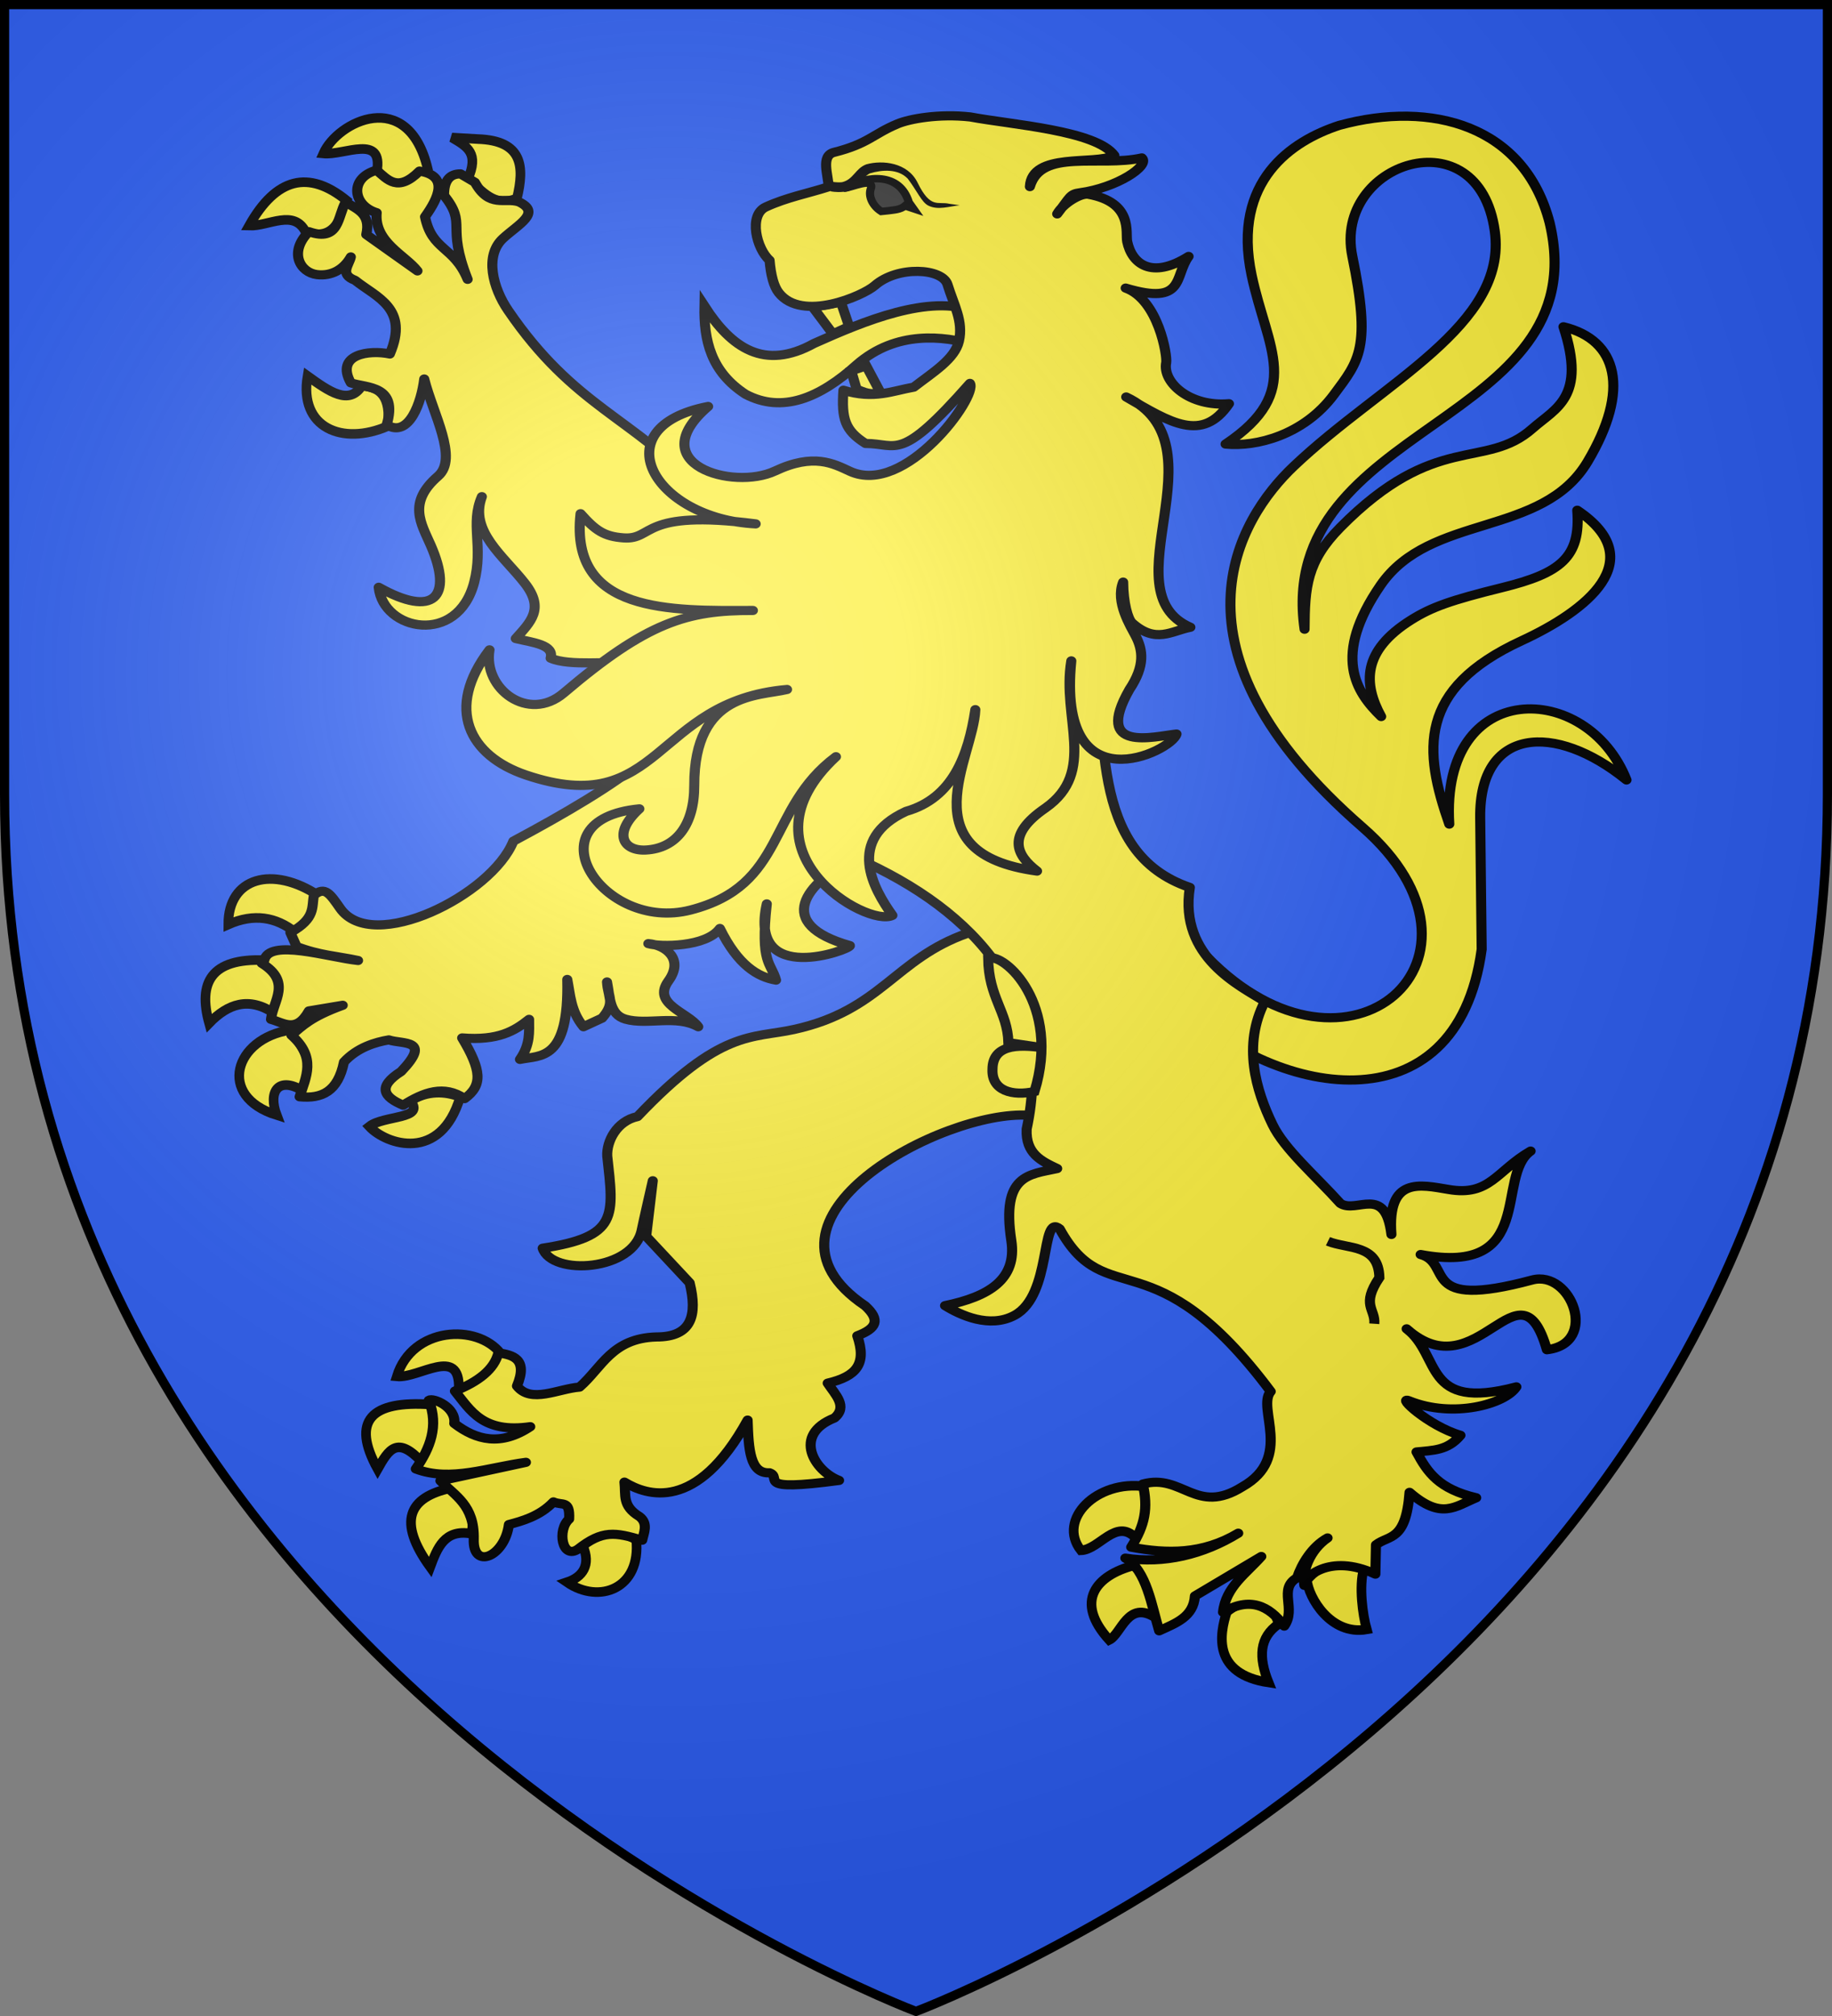 <?xml version="1.0" encoding="UTF-8" standalone="no"?>
<svg
   xmlns:dc="http://purl.org/dc/elements/1.1/"
   xmlns:cc="http://creativecommons.org/ns#"
   xmlns:rdf="http://www.w3.org/1999/02/22-rdf-syntax-ns#"
   xmlns:svg="http://www.w3.org/2000/svg"
   xmlns="http://www.w3.org/2000/svg"
   xmlns:xlink="http://www.w3.org/1999/xlink"
   xmlns:sodipodi="http://sodipodi.sourceforge.net/DTD/sodipodi-0.dtd"
   xmlns:inkscape="http://www.inkscape.org/namespaces/inkscape"
   width="600"
   height="660"
   viewBox="0 0 600 660"
   id="svg2"
   sodipodi:version="0.32"
   inkscape:version="0.46"
   sodipodi:docname="Blason_ville_fr_Beaulieu-A_(Hérault).svg"
   inkscape:output_extension="org.inkscape.output.svg.inkscape"
   version="1.0">
  <rect x="0" y="0" width="600" height="660" fill="#808080" stroke="none"/>
  <sodipodi:namedview
     inkscape:window-height="977"
     inkscape:window-width="1280"
     inkscape:pageshadow="2"
     inkscape:pageopacity="0.0"
     guidetolerance="10.0"
     gridtolerance="10.0"
     objecttolerance="10.0"
     borderopacity="1.0"
     bordercolor="#666666"
     pagecolor="#ffffff"
     id="base"
     showgrid="false"
     inkscape:zoom="1.1863636"
     inkscape:cx="300"
     inkscape:cy="330"
     inkscape:window-x="-4"
     inkscape:window-y="-4"
     inkscape:current-layer="layer3"
     inkscape:object-nodes="true"
     inkscape:window-maximized="1" />
  <defs
     id="defs4">
    <radialGradient
       id="Gradient1"
       gradientUnits="userSpaceOnUse"
       cx="-80"
       cy="-80"
       r="405">
      <stop
         style="stop-color:#fff;stop-opacity:0.31"
         offset="0"
         id="stop7" />
      <stop
         style="stop-color:#fff;stop-opacity:0.25"
         offset="0.19"
         id="stop9" />
      <stop
         style="stop-color:#6b6b6b;stop-opacity:0.125"
         offset="0.6"
         id="stop11" />
      <stop
         style="stop-color:#000;stop-opacity:0.125"
         offset="1"
         id="stop13" />
    </radialGradient>
    <clipPath
       id="shield_cut">
      <path
         id="shield"
         d="M -298.5,-298.5 L 298.5,-298.5 L 298.5,-40 C 298.5,246.31 0,358.5 0,358.5 C 0,358.5 -298.5,246.31 -298.5,-40 L -298.5,-298.5 z" />
    </clipPath>
    <g
       id="f">
      <rect
         id="rect1964"
         style="fill:#28166f"
         y="-30"
         x="-50"
         height="60"
         width="100" />
      <g
         id="g1966"
         style="fill:#ffffff"
         transform="translate(0,-20)">
        <path
           id="path1968"
           d="M -1.212,27.818 C -1.212,22.175 -2.091,20.471 -4.542,13.98 C -5.709,10.888 -5.024,7.103 -2.858,3.601 C -2.082,2.346 -1.114,1.214 0,0 C 1.114,1.214 2.082,2.346 2.858,3.601 C 5.024,7.103 5.709,10.888 4.542,13.98 C 2.091,20.471 1.212,22.175 1.212,27.818 L -1.212,27.818 z" />
        <path
           id="rwi"
           d="M 2.922,27.672 C 2.922,21.721 5.239,17.829 8.501,16.66 C 9.949,16.141 11.808,16.387 13.519,18.107 C 15.638,20.236 16.255,26.1 10.036,27.228 C 10.694,26.272 10.655,24.147 9.322,23.441 C 8.331,22.916 7.209,23.188 6.646,23.564 C 5.822,24.116 4.917,25.67 4.967,27.672 L 2.922,27.672 z" />
        <path
           id="path1971"
           d="M 1.777,30.183 C 1.79,32.191 2.795,33.518 4.516,34.257 C 4.295,34.955 3.257,36.378 1.831,36.281 C 1.55,37.787 1.282,38.632 0,40 C -1.282,38.632 -1.55,37.787 -1.831,36.281 C -3.257,36.378 -4.295,34.955 -4.516,34.257 C -2.795,33.518 -1.79,32.191 -1.777,30.183 L 1.777,30.183 z" />
        <use
           xlink:href="#rwi"
           height="400"
           width="800"
           y="0"
           x="0"
           id="use1973"
           transform="scale(-1,1)" />
        <rect
           id="rect1975"
           y="27.331"
           x="-7.923"
           height="3.218"
           width="15.846" />
      </g>
    </g>
    <g
       id="s">
      <g
         id="c">
        <path
           id="t"
           d="M 0,0 L 0,1 L 0.5,1 L 0,0 z"
           transform="matrix(0.951,0.309,-0.309,0.951,0,-1)" />
        <use
           xlink:href="#t"
           transform="scale(-1,1)"
           id="use2144"
           x="0"
           y="0"
           width="810"
           height="540" />
      </g>
      <g
         id="a">
        <use
           xlink:href="#c"
           transform="matrix(0.309,0.951,-0.951,0.309,0,0)"
           id="use2147"
           x="0"
           y="0"
           width="810"
           height="540" />
        <use
           xlink:href="#c"
           transform="matrix(-0.809,0.588,-0.588,-0.809,0,0)"
           id="use2149"
           x="0"
           y="0"
           width="810"
           height="540" />
      </g>
      <use
         xlink:href="#a"
         transform="scale(-1,1)"
         id="use2151"
         x="0"
         y="0"
         width="810"
         height="540" />
    </g>
    <g
       id="s-4">
      <g
         id="c-6">
        <path
           id="t-0"
           d="M 0,0 L 0,1 L 0.5,1 L 0,0 z"
           transform="matrix(0.951,0.309,-0.309,0.951,0,-1)" />
        <use
           xlink:href="#t-0"
           transform="scale(-1,1)"
           id="use2144-7"
           x="0"
           y="0"
           width="810"
           height="540" />
      </g>
      <g
         id="a-1">
        <use
           xlink:href="#c-6"
           transform="matrix(0.309,0.951,-0.951,0.309,0,0)"
           id="use2147-7"
           x="0"
           y="0"
           width="810"
           height="540" />
        <use
           xlink:href="#c-6"
           transform="matrix(-0.809,0.588,-0.588,-0.809,0,0)"
           id="use2149-7"
           x="0"
           y="0"
           width="810"
           height="540" />
      </g>
      <use
         xlink:href="#a-1"
         transform="scale(-1,1)"
         id="use2151-7"
         x="0"
         y="0"
         width="810"
         height="540" />
    </g>
    <radialGradient
       inkscape:collect="always"
       xlink:href="#Gradient1"
       id="radialGradient2715"
       gradientUnits="userSpaceOnUse"
       cx="-80"
       cy="-80"
       r="405" />
    <radialGradient
       inkscape:collect="always"
       xlink:href="#Gradient1"
       id="radialGradient2759"
       gradientUnits="userSpaceOnUse"
       cx="-80"
       cy="-80"
       r="405" />
  </defs>
  <g
     id="layer4"
     inkscape:label="Fond écu"
     inkscape:groupmode="layer"
     transform="translate(300,300)">
    <use
       xlink:href="#shield"
       id="use18"
       style="fill:#2b5df2"
       x="0"
       y="0"
       width="600"
       height="660" />
  </g>
  <g
     id="layer3"
     inkscape:label="Meubles"
     inkscape:groupmode="layer"
     transform="translate(300,300)">
    <g
       id="g2673"
       inkscape:label="Meubles">
      <g
         id="g12236"
         transform="matrix(1.1,0,0,1,-600.967,-427.298)">
        <path
           sodipodi:nodetypes="cssssscscccsscsscsscsccscc"
           id="path3833"
           d="M 632.936,440.524 C 675.305,488.361 723.714,440.652 679.229,398.095 C 618.24,339.747 642.331,297.118 658.796,279.948 C 685.249,252.362 722.556,233.836 718.66,202.959 C 713.815,164.565 670.534,180.673 676.243,211.174 C 681.861,241.19 678.356,245.267 670.768,256.488 C 661.782,269.776 647.534,273.686 638.509,272.677 C 661.977,255.418 650.89,241.517 646.257,217.349 C 640.338,186.473 658.235,173.395 672.382,168.327 C 699.787,160.081 727.505,168.312 735,200.277 C 749.317,266.848 653.214,265.27 662.024,333.296 C 662.087,319.421 662.664,311.125 672.638,300.006 C 701.088,268.289 715.714,281.363 729.866,267.606 C 736.786,260.88 746.024,257.398 739.107,234.276 C 755.271,238.597 759.097,254.828 746.278,278.465 C 732.802,303.316 699.45,295.233 684.655,318.891 C 670.157,342.076 677.356,353.905 684.833,361.882 C 679.467,351.119 679.152,340.324 693.744,330.259 C 699.869,326.035 705.578,323.821 720.919,319.652 C 738.203,314.954 744.306,309.791 743.216,294.339 C 765.281,310.665 745.9,327.3 726.651,337.064 C 695.565,352.832 697.504,373.126 705.112,397.098 C 702.39,349.034 746.232,349.966 757.874,382.643 C 736.541,363.645 714.009,365.373 714.314,394.993 L 714.758,438.087 C 707.397,497.93 652.242,487.003 622.969,453.922"
           style="fill:#fcef3c;fill-opacity:1;stroke:#000000;stroke-width:3;stroke-linejoin:round;stroke-miterlimit:4;stroke-dasharray:none;stroke-opacity:1" />
        <path
           style="fill:#fcef3c;fill-opacity:1;stroke:#000000;stroke-width:3;stroke-miterlimit:4;stroke-dasharray:none;stroke-opacity:1"
           d="M 483.349,227.544 C 483.149,238.688 485.245,249.012 495.608,256.379 C 506.472,262.678 517.55,257.697 528.699,246.676 C 540.483,235.34 554.659,237.329 563.61,240.139 C 565.083,234.897 563.274,232.767 563.676,229.257 C 550.296,223.473 530.814,232.45 515.983,239.736 C 501.135,248.76 491.403,241.198 483.349,227.544 z"
           id="path3835"
           sodipodi:nodetypes="ccccccc" />
        <g
           transform="matrix(0.971,0,0,1.062,-414.984,68.502)"
           id="g3892"
           style="fill:#fcef3c;stroke:#000000;stroke-width:2.954;stroke-opacity:1">
          <path
             style="fill:#fcef3c;fill-opacity:1;stroke:#000000;stroke-width:2.954;stroke-linejoin:miter;stroke-miterlimit:4;stroke-dasharray:none;stroke-opacity:1"
             d="M 862.664,472.577 C 855.476,463.366 835.582,464.284 830.832,479.663 C 837.648,480.342 850.288,470.055 849.838,483.483 C 858.143,483.015 860.546,478.79 862.664,472.577 z"
             id="path3838"
             sodipodi:nodetypes="cccc" />
          <path
             style="fill:#fcef3c;fill-opacity:1;stroke:#000000;stroke-width:2.954;stroke-miterlimit:4;stroke-dasharray:none;stroke-opacity:1"
             d="M 838.453,505.987 C 830.975,497.956 828.393,502.102 824.949,508.23 C 816.762,493.269 822.908,487.055 841.32,488.327 C 843.516,493.04 842.344,500.573 838.453,505.987 z"
             id="path3840"
             sodipodi:nodetypes="cccc" />
          <path
             style="fill:#fcef3c;fill-opacity:1;stroke:#000000;stroke-width:2.954;stroke-miterlimit:4;stroke-dasharray:none;stroke-opacity:1"
             d="M 847.459,514.084 C 834.368,516.89 830.977,524.397 841.064,538.435 C 843.251,532.571 845.42,526.686 853.598,528.133 C 855.081,523.343 852.891,518.452 847.459,514.084 z"
             id="path3842"
             sodipodi:nodetypes="cccc" />
          <path
             style="fill:#fcef3c;fill-opacity:1;stroke:#000000;stroke-width:2.954;stroke-miterlimit:4;stroke-dasharray:none;stroke-opacity:1"
             d="M 887.874,531.879 C 890.435,537.852 887.784,541.535 883.014,543.118 C 892.915,549.972 905.768,545.084 904.244,530.006 C 897.135,525.985 893.169,527.399 887.874,531.879 z"
             id="path3844"
             sodipodi:nodetypes="cccc" />
        </g>
        <path
           sodipodi:nodetypes="cscccsccccccccccccccccccccccccccccccccc"
           id="path3846"
           d="M 561.775,432.789 C 539.899,441.194 536.038,458.056 510.004,464.328 C 497.409,467.362 488.243,464.126 463.41,492.843 C 457.154,494.319 454.177,501.037 454.406,505.76 C 456.389,525.62 457.721,532.139 435.183,535.937 C 437.929,545.1 462.286,543.49 464.696,529.881 C 465.073,527.754 467.964,513.859 467.964,513.859 L 465.99,532.041 L 478.941,547.28 C 481.296,557.791 479.635,565.036 469.018,564.993 C 455.733,565.424 452.802,575.072 446.153,581.411 C 439.77,581.954 431.658,586.905 427.529,581.045 C 430.954,571.973 426.13,570.92 421.993,570.178 C 420.76,575.677 415.969,579.649 409.05,582.707 C 413.772,589.125 417.358,596.587 431.484,594.372 C 422.798,600.775 415.444,598.873 408.857,593.295 C 409.484,587.934 402.518,584.773 401.284,585.731 C 404.269,594.172 401.69,601.375 397.402,608.197 C 407.701,612.522 419.153,607.619 430.19,606.037 L 404.736,612.086 C 409.108,617.002 414.877,620.051 414.659,631.096 C 414.31,641.498 423.902,636.881 425.125,626.402 C 428.974,625.277 434.294,623.72 438.387,618.998 C 441.004,620.316 443.352,618.2 443.061,624.615 C 439.448,628.071 440.941,638.031 445.729,634.442 C 453.027,628.138 456.709,628.917 464.816,631.528 C 465.234,629.223 466.711,626.106 464.017,623.802 C 458.762,620.287 459.992,616.833 459.527,612.518 C 466.142,616.92 480.996,622.604 496.198,592.212 C 496.489,601.826 496.904,609.811 502.722,609.463 C 506.79,611.056 497.596,615.762 523.432,611.959 C 516.196,608.999 509.339,597.054 522.076,591.509 C 526.075,587.711 522.307,583.913 520.039,580.115 C 528.689,577.881 531.704,573.766 528.851,564.62 C 534.544,562.239 535.844,559.476 531.192,554.793 C 493.039,526.485 554.358,490.56 579.895,492.411 L 601.466,478.585 L 587.661,431.493 L 561.775,432.789 z"
           style="fill:#fcef3c;fill-opacity:1;stroke:#000000;stroke-width:3;stroke-linejoin:round;stroke-miterlimit:4;stroke-dasharray:none;stroke-opacity:1" />
        <g
           transform="matrix(0.971,0,0,1.062,-414.984,68.502)"
           id="g3882"
           style="fill:#fcef3c;stroke:#000000;stroke-width:2.954;stroke-opacity:1">
          <path
             style="fill:#fcef3c;fill-opacity:1;stroke:#000000;stroke-width:2.954;stroke-miterlimit:4;stroke-dasharray:none;stroke-opacity:1"
             d="M 799.626,342.685 C 793.774,338.06 787.06,336.855 779.162,340.343 C 779.106,325.805 792.784,322.121 806.788,331.446 C 805.376,336.085 803.722,340.503 799.626,342.685 z"
             id="path3849"
             sodipodi:nodetypes="cccc" />
          <path
             style="fill:#fcef3c;fill-opacity:1;stroke:#000000;stroke-width:2.954;stroke-miterlimit:4;stroke-dasharray:none;stroke-opacity:1"
             d="M 773.279,370.783 C 769.861,358.309 773.827,350.73 790.161,351.348 C 793.098,355.22 797.453,357.91 793.231,367.739 C 785.442,362.5 779.028,364.815 773.279,370.783 z"
             id="path3851"
             sodipodi:nodetypes="cccc" />
          <path
             style="fill:#fcef3c;fill-opacity:1;stroke:#000000;stroke-width:2.954;stroke-miterlimit:4;stroke-dasharray:none;stroke-opacity:1"
             d="M 798.091,372.89 C 803.036,379.212 806.283,385.534 802.439,391.857 C 794.439,386.826 791.28,391.913 793.998,399.115 C 775.538,393.305 781.104,375.503 798.091,372.89 z"
             id="path3853"
             sodipodi:nodetypes="cccc" />
          <path
             style="fill:#fcef3c;fill-opacity:1;stroke:#000000;stroke-width:2.954;stroke-miterlimit:4;stroke-dasharray:none;stroke-opacity:1"
             d="M 834.925,394.666 C 840.419,391.503 845.458,391.677 850.272,393.496 C 844.294,413.872 827.566,408.23 822.391,402.628 C 826.735,399.156 839.892,400.411 834.925,394.666 z"
             id="path3855"
             sodipodi:nodetypes="cccc" />
        </g>
        <g
           transform="matrix(0.971,0,0,1.062,-414.984,68.502)"
           id="g3912"
           style="fill:#fcef3c;stroke:#000000;stroke-width:2.954;stroke-opacity:1">
          <path
             style="fill:#fcef3c;fill-opacity:1;stroke:#000000;stroke-width:2.954;stroke-miterlimit:4;stroke-dasharray:none;stroke-opacity:1"
             d="M 828.018,186.74 C 814.197,192.783 800.773,187.301 803.463,171.286 C 810.031,176.021 816.149,180.423 820.089,174.33 C 825.777,174.564 829.136,177.784 828.018,186.74 z"
             id="path3858"
             sodipodi:nodetypes="cccc" />
          <path
             style="fill:#fcef3c;fill-opacity:1;stroke:#000000;stroke-width:2.954;stroke-miterlimit:4;stroke-dasharray:none;stroke-opacity:1"
             d="M 802.951,127.031 C 799.413,119.605 791.513,125.156 785.557,124.924 C 793.82,110.121 803.811,107.649 815.485,117.197 C 813.451,123.223 811.622,129.511 802.951,127.031 z"
             id="path3860"
             sodipodi:nodetypes="cccc" />
          <path
             style="fill:#fcef3c;fill-opacity:1;stroke:#000000;stroke-width:2.954;stroke-miterlimit:4;stroke-dasharray:none;stroke-opacity:1"
             d="M 808.322,102.68 C 814.725,103.316 826.831,96.494 824.693,108.299 C 829.537,113.875 834.771,113.02 840.296,107.363 C 834.235,81.957 812.632,92.838 808.322,102.68 z"
             id="path3862"
             sodipodi:nodetypes="cccc" />
          <path
             style="fill:#fcef3c;fill-opacity:1;stroke:#000000;stroke-width:2.954;stroke-miterlimit:4;stroke-dasharray:none;stroke-opacity:1"
             d="M 852.574,110.641 C 856.125,102.573 852.476,100.563 847.714,97.763 L 855.644,98.231 C 869.511,98.678 870.004,106.776 867.666,116.495 C 860.643,119.558 857.045,114.003 852.574,110.641 z"
             id="path3864"
             sodipodi:nodetypes="ccccc" />
        </g>
        <g
           transform="matrix(0.971,0,0,1.062,-414.984,68.502)"
           id="g3902"
           style="fill:#fcef3c;stroke:#000000;stroke-width:2.954;stroke-opacity:1">
          <path
             style="fill:#fcef3c;fill-opacity:1;stroke:#000000;stroke-width:2.954;stroke-miterlimit:4;stroke-dasharray:none;stroke-opacity:1"
             d="M 1060.277,513.615 C 1063.924,519.732 1061.276,524.737 1057.464,529.538 C 1051.37,523.107 1046.274,533.114 1040.581,533.284 C 1033.216,523.847 1045.426,511.462 1060.277,513.615 z"
             id="path3867"
             sodipodi:nodetypes="cccc" />
          <path
             style="fill:#fcef3c;fill-opacity:1;stroke:#000000;stroke-width:2.954;stroke-miterlimit:4;stroke-dasharray:none;stroke-opacity:1"
             d="M 1063.602,554.123 C 1064.5,549.322 1064.845,544.657 1056.696,537.967 C 1045.367,541.022 1038.428,548.922 1049.278,560.914 C 1053.043,559.086 1054.933,548.365 1063.602,554.123 z"
             id="path3869"
             sodipodi:nodetypes="cccc" />
          <path
             style="fill:#fcef3c;fill-opacity:1;stroke:#000000;stroke-width:2.954;stroke-miterlimit:4;stroke-dasharray:none;stroke-opacity:1"
             d="M 1085.345,552.25 C 1093.294,545.781 1099.939,550.348 1101.204,555.997 C 1095.254,560.145 1095.033,566.251 1098.134,574.026 C 1080.946,571.416 1083.073,559.15 1085.345,552.25 z"
             id="path3871"
             sodipodi:nodetypes="cccc" />
          <path
             style="fill:#fcef3c;fill-opacity:1;stroke:#000000;stroke-width:2.954;stroke-miterlimit:4;stroke-dasharray:none;stroke-opacity:1"
             d="M 1127.295,539.138 C 1125.858,544.384 1126.946,553.033 1128.236,557.655 C 1117.18,559.612 1110.359,547.811 1109.901,542.416 C 1114.509,537.299 1118.595,535.516 1127.295,539.138 z"
             id="path3873"
             sodipodi:nodetypes="cccc" />
        </g>
        <path
           sodipodi:nodetypes="ccccccsccccccsscscscccccscccccccccccccccccccccccscsccccccccscscccccccccccccccccccccscccscccccsccccsscccccccc"
           id="path3875"
           d="M 385.717,183.01 C 377.53,185.552 378.559,194.535 385.76,196.94 C 384.925,206.533 394.316,210.823 397.902,215.99 L 382.662,204.09 C 384.118,197.031 379.706,195.84 376.55,193.399 C 374.058,198.088 374.78,206.675 365.573,203.146 C 359.438,209.927 363.04,216.553 367.987,217.199 C 372.27,217.758 375.924,215.555 378.059,211.419 C 377.516,214.101 374.608,217.118 379.304,219.05 C 385.84,224.783 395.474,228.195 389.678,243.19 C 383.554,241.759 373.309,243.247 378.059,252.634 C 382.841,254.38 392.241,253.321 388.735,266.385 C 395.464,270.858 399.128,258.727 399.915,251.377 C 402.554,262.903 410.162,277.345 404.013,283.196 C 394.875,291.893 399.013,298.647 401.863,305.825 C 408.647,322.913 402.701,329.632 386.363,319.563 C 387.638,333.814 409.864,338.794 414.788,317.941 C 417.589,306.082 413.539,298.87 417.076,289.896 C 413.249,301.15 423.593,309.338 429.929,318.329 C 435.828,326.699 431.493,330.988 427.176,336.349 C 432.249,337.679 438.671,338.341 437.55,342.771 C 443.25,345.53 455.246,343.542 461.011,344.563 L 465.587,375.721 C 456.539,384.224 441.461,393.852 426.45,402.686 C 420.029,420.335 384.524,439.776 374.896,424.685 C 371.845,419.903 370.388,417.356 367.082,420.366 C 366.344,424.261 367.69,427.945 360.065,432.606 L 361.913,437.177 C 368.689,440.056 374.155,440.314 380.21,441.748 C 371.377,440.701 353.613,434.454 352.284,441.732 L 351.539,442.655 C 360.56,448.765 354.908,454.905 354.293,461.015 C 358.056,462.126 361.81,465.602 365.573,458.257 L 375.645,456.406 C 366.066,460.227 363.706,463.15 360.367,466.19 C 367.867,473.469 364.705,479.868 362.819,486.364 C 369.425,487.052 374.209,484.704 376.018,474.981 C 379.983,470.223 385.411,468.461 389.376,467.739 C 393.488,469.249 402.333,467.387 393.036,478.09 C 385.798,483.154 387.922,486.491 393.639,489.121 C 399.741,484.856 405.834,482.35 411.935,486.968 C 417.333,482.622 417.01,477.735 411.209,467.097 C 421.942,468.03 426.76,464.856 431.137,461.015 C 431.128,465.167 431.56,469.188 428.42,474.124 C 434.512,472.721 443.104,474.81 442.502,447.951 C 443.437,453.112 443.499,458.272 447.32,463.433 L 452.885,460.602 C 456.939,455.408 454.622,453.969 454.337,448.775 C 455.223,453.594 454.999,459.434 459.844,460.953 C 466.376,463.001 474.895,459.419 481.498,463.433 C 478.392,458.649 467.609,456.049 472.634,448.423 C 477.345,441.273 471.787,436.698 466.641,436.223 C 470.18,437.368 483.879,437.387 487.939,431.261 C 493.329,443.331 499.271,447.168 504.66,448.171 C 503.146,442.202 499.911,443.014 501.907,423.221 C 496.33,450.487 526.942,438.147 526.653,436.875 C 503.876,429.827 513.224,416.491 528.238,408.051 C 564.996,425.79 587.491,455.119 579.278,496.941 C 578.94,505.006 583.657,507.417 588.369,509.861 C 579.975,511.87 571.711,511.761 574.714,533.434 C 576.478,546.175 567.987,551.778 554.984,554.741 C 559.511,557.825 568.21,562.315 575.667,557.918 C 586.965,551.256 583.314,524.279 589.124,529.619 C 603.043,557.434 616.917,531.346 651.944,582.847 C 647.702,588.194 658.842,604.517 643.484,614.052 C 629.708,623.533 625.691,609.601 613.871,613.145 C 615.442,621.008 614.569,626.521 610.4,633.809 C 621.031,635.996 631.646,636.197 642.277,629.238 C 631.836,636.326 620.006,639.347 608.665,637.398 C 614.981,641.289 616.527,653.158 618.737,661.198 C 623.603,658.72 628.95,656.714 629.375,649.789 L 649.143,636.869 C 644.655,642.458 638.525,646.871 637.75,655.116 C 645.649,650.046 651.376,652.807 655.971,659.649 C 659.639,653.933 654.074,647.508 659.782,643.835 C 661.161,639.33 664.193,633.64 668.872,630.787 C 663.496,634.842 661.24,641.902 661.956,646.31 C 661.335,644.183 669.181,635.494 683.105,642.64 L 683.283,633.054 C 687.116,629.723 692.187,632.095 693.279,615.865 C 702.771,624.91 706.794,620.529 713.122,617.64 C 702.048,614.767 698.686,609.466 695.359,602.643 C 700.277,602.065 704.641,602.252 708.44,597.19 C 698.898,594.135 689.169,584.135 693.166,585.907 C 706.297,591.73 721.785,586.999 725.081,581.336 C 697.089,589.46 702.88,571.095 692.412,562.334 C 713.577,583.028 726.057,538.139 734.172,569.172 C 749.813,567.191 741.462,542.899 729.758,546.354 C 695.712,556.406 706.393,540.937 696.58,538.005 C 731.192,545.099 718.711,512.348 729.325,504.143 C 719.158,510.627 717.164,519.057 704.861,516.699 C 696.524,515.177 686.562,512.4 687.885,531.432 C 686.074,514.982 677.534,524.74 672.682,521.27 C 665.281,512.212 656.047,503.563 652.477,495.454 C 647.547,484.259 643.525,469.459 650.188,455.177 C 643.157,450.211 624.545,440.795 627.866,417.835 C 597.324,406.4 603.264,366.373 599.515,333.44 L 481.951,287.616 C 462.065,263.834 444.571,260.632 424.875,228.871 C 420.368,221.604 417.795,210.998 423.371,205.349 C 427.958,200.702 434.886,196.963 428.119,193.399 C 423.743,191.821 419.367,195.619 414.991,186.977 L 410.728,184.219 C 407.538,184.214 405.761,186.365 405.824,191.246 C 412.849,201.081 406.289,200.47 412.841,218.748 C 408.687,207.79 402.228,209.459 400.152,198.272 C 404.251,191.961 407.299,184.828 398.506,183.313 C 392.026,190.401 389.059,186.135 385.717,183.01 z"
           style="fill:#fcef3c;fill-opacity:1;stroke:#000000;stroke-width:3;stroke-linejoin:round;stroke-miterlimit:4;stroke-dasharray:none;stroke-opacity:1" />
        <path
           sodipodi:nodetypes="cccccc"
           id="path3877"
           d="M 567.815,440.939 C 567.961,454.039 573.569,458.315 573.855,468.648 L 584.797,470.435 C 575.815,468.905 569.179,469.703 569.109,477.289 C 568.768,484.461 575.152,486.225 581.621,484.634 C 589.514,456.137 572.71,439.265 567.815,440.939 z"
           style="fill:#fcef3c;fill-opacity:1;stroke:#000000;stroke-width:3;stroke-miterlimit:4;stroke-dasharray:none;stroke-opacity:1" />
        <path
           sodipodi:nodetypes="ccc"
           id="path3879"
           d="M 668.985,533.67 C 674.982,536.331 684.059,534.507 684.3,545.552 C 678.761,554.627 683.157,555.742 682.79,560.673"
           style="opacity:0.98;fill:none;fill-opacity:1;stroke:#000000;stroke-width:3;stroke-miterlimit:4;stroke-dasharray:none;stroke-opacity:1" />
        <path
           sodipodi:nodetypes="ccccc"
           style="fill:#fcef3c;fill-opacity:1;stroke:#000000;stroke-width:3;stroke-miterlimit:4;stroke-dasharray:none;stroke-opacity:1"
           d="M 536.057,256.452 L 531.496,247.035 L 527.053,248.715 L 528.659,254.717 C 532.816,256.683 532.539,255.884 536.057,256.452 z"
           id="path3881" />
        <path
           sodipodi:nodetypes="ccccc"
           id="path3883"
           d="M 515.614,227.859 L 523.969,226.196 L 526.425,234.187 L 521.589,236.613 L 515.614,227.859 z"
           style="fill:#fcef3c;fill-opacity:1;stroke:#000000;stroke-width:3;stroke-miterlimit:4;stroke-dasharray:none;stroke-opacity:1" />
        <path
           sodipodi:nodetypes="csscscssccccscssccscccscscccccccccscsscscsccsccssccccss"
           id="path3885"
           d="M 555.716,220.441 C 554.225,215.102 540.893,214.182 534.045,220.798 C 530.607,224.12 512.37,232.884 505.466,223.128 C 504.021,221.088 503.117,217.505 502.74,212.513 C 498.836,208.739 496.41,197.7 501.618,195.059 C 507.795,191.927 514.076,190.656 520.305,188.454 C 520.255,184.678 517.88,178.286 521.932,177.171 C 532.169,174.354 533.499,171.186 540.915,167.815 C 544.43,166.217 553.118,164.444 562.481,165.584 C 575.051,168.163 599.982,170.013 605.395,178.185 C 599.453,181.501 580.791,176.975 580.243,188.393 C 583.66,175.845 600.941,182.091 613.572,178.995 C 616.095,181.529 606.17,188.772 595.124,190.409 C 592.136,190.852 592.353,191.669 588.373,197.33 C 590.155,193.813 595.396,190.455 597.627,190.893 C 611.114,193.542 608.659,203.489 609.214,206.383 C 610.591,213.558 616.35,218.916 627.494,211.248 C 623.126,217.734 626.612,227.454 608.758,221.612 C 618.547,225.439 621.207,243.882 620.827,245.981 C 619.639,252.547 627.89,260.59 639.513,259.465 C 631.556,272.298 622.107,265.684 608.917,257.265 C 638.509,272.677 603.206,320.866 628.021,332.655 C 622.387,333.833 617.761,338.132 610.689,331.249 C 609.409,330.003 608.048,324.608 608.01,317.872 C 605.63,324.376 610.245,332.335 611.737,335.498 C 613.878,340.039 614.613,345.241 609.884,353.019 C 599.073,373.87 617.131,368.395 623.899,367.604 C 622.46,373.367 588.181,391.664 592.572,343.663 C 589.706,362.557 600.262,379.913 584.883,391.821 C 573.143,400.667 576.138,407.226 582.371,412.472 C 543.61,406.701 563.446,375.354 563.998,359.624 C 561.913,374.669 557.248,388.591 543.388,392.922 C 525.27,402.115 533.651,418.259 539.31,426.97 C 531.875,431.142 492.217,405.905 522.503,375.035 C 501.829,392.014 507.896,417.117 479.175,425.231 C 453.003,432.625 431.055,395.604 463.971,392.096 C 455.925,400.111 459.156,405.976 465.894,405.581 C 475,405.046 480.333,397.285 480.31,384.444 C 480.256,353.736 499.582,355.267 507.939,353.019 C 468.109,356.771 470.567,396.002 430.228,381.028 C 413.22,374.715 406.073,359.246 419.354,340.049 C 417.362,352.777 430.936,364.024 441.431,354.207 C 466.249,330.995 478.129,327.061 497.771,327.151 C 473.173,327.264 443.149,328.166 446.455,295.469 C 450.893,300.963 453.488,302.937 459.258,303.391 C 468.487,304.119 464.047,293.94 498.596,298.806 C 468.084,297.136 452.696,267.159 484.443,260.367 C 464.505,279.2 491.836,287.983 504.349,281.504 C 515.902,275.523 521.757,279.105 526.663,281.586 C 543.102,289.9 564.781,257.065 562.393,252.814 C 541.385,279.019 540.958,272.472 531.308,272.482 C 525.135,268.197 524.146,264.361 524.723,255.051 C 533.811,258.154 539.428,255.217 545.669,254.044 C 551.442,249.127 557.89,244.863 559.116,238.982 C 560.484,232.428 557.596,227.174 555.716,220.441 z"
           style="fill:#fcef3c;fill-opacity:1;stroke:#000000;stroke-width:3;stroke-linejoin:round;stroke-miterlimit:4;stroke-dasharray:none;stroke-opacity:1" />
        <path
           sodipodi:nodetypes="ccccccscc"
           id="path3887"
           style="fill:#313131;stroke:#000000;stroke-width:2.438;stroke-opacity:1"
           d="M 524.888,188.932 C 531.772,184.531 541.51,183.682 544.202,193.535 L 545.531,195.598 L 543.043,194.686 C 541.691,195.982 539.76,196.021 538.022,196.292 L 535.994,196.524 C 533.386,194.677 532.114,191.544 532.856,189.165 C 534.143,185.046 526.887,188.867 524.888,188.932 L 524.888,188.932 z" />
        <path
           sodipodi:nodetypes="cccccccsccsc"
           id="path3870"
           d="M 531.525,181.103 C 528.233,182.469 527.739,186.067 524.303,186.946 C 522.823,187.122 521.481,186.813 521.481,186.813 L 520.904,189.934 C 520.904,189.934 522.607,190.338 524.607,190.1 C 528.655,190.142 529.574,185.82 532.587,184.058 C 536.341,182.828 540.997,182.511 543.875,185.784 C 546.757,189.982 548.018,193.516 549.996,194.609 C 552.879,196.201 556.226,194.85 559.342,194.502 L 556.256,194.017 C 552.865,193.146 550.679,195.813 546.809,187.103 C 543.87,180.49 536.403,179.621 531.525,181.103 z"
           style="fill:#000000;fill-opacity:1;stroke:none;stroke-width:3;stroke-linecap:round;stroke-linejoin:round;stroke-miterlimit:4;stroke-dasharray:none;stroke-opacity:1" />
      </g>
    </g>
  </g>
  <g
     id="layer2"
     inkscape:label="Reflet final"
     inkscape:groupmode="layer"
     transform="translate(300,300)"
     sodipodi:insensitive="true">
    <use
       xlink:href="#shield"
       id="use22"
       style="fill:url(#Gradient1)"
       x="0"
       y="0"
       width="600"
       height="660" />
  </g>
  <g
     id="layer1"
     inkscape:label="Contour final"
     inkscape:groupmode="layer"
     transform="translate(300,300)"
     sodipodi:insensitive="true">
    <use
       xlink:href="#shield"
       style="fill:none;stroke:#000000;stroke-width:3"
       id="use25"
       x="0"
       y="0"
       width="600"
       height="660" />
  </g>
</svg>

